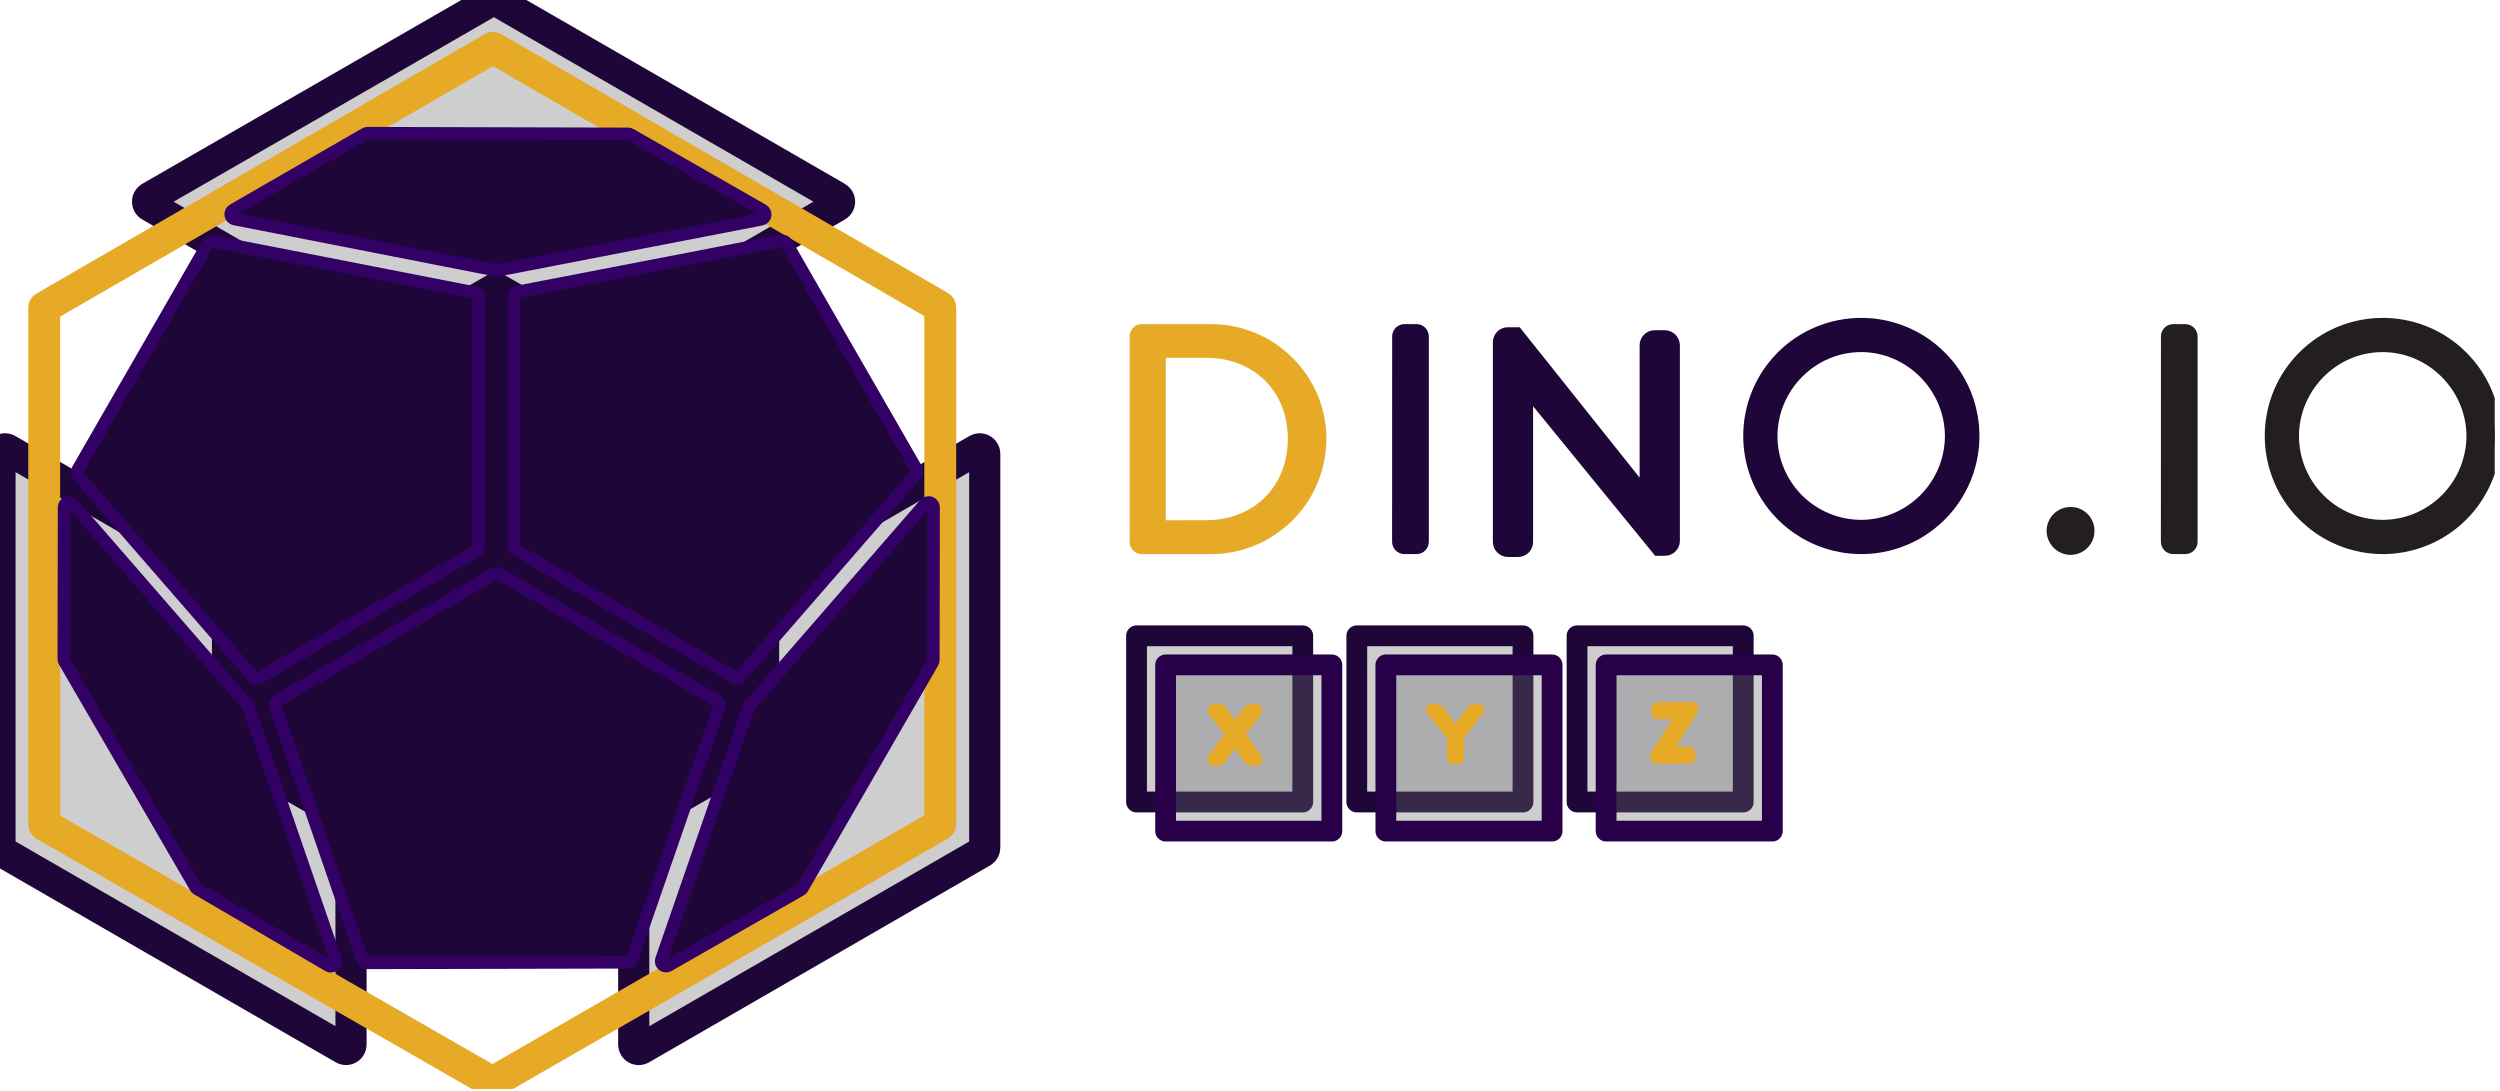 <svg width="275" height="120" viewBox="0 0 275 120" fill="none" xmlns="http://www.w3.org/2000/svg">
<g clip-path="url(#clip0_4344:25546)">
<path d="M125.019 69.938V88.222H143.303V69.938H125.019Z" fill="#6D6E71" fill-opacity="0.333" stroke="#1E0638" stroke-width="2.286" stroke-linejoin="round"/>
<path d="M149.246 69.938V88.222H167.53V69.938H149.246Z" fill="#6D6E71" fill-opacity="0.333" stroke="#1E0638" stroke-width="2.286" stroke-linejoin="round"/>
<path d="M173.473 69.938V88.222H191.757V69.938H173.473Z" fill="#6D6E71" fill-opacity="0.333" stroke="#1E0638" stroke-width="2.286" stroke-linejoin="round"/>
<path d="M128.219 73.137V91.421H146.504V73.137H128.219Z" fill="#6D6E71" fill-opacity="0.333" stroke="#280049" stroke-width="2.286" stroke-linejoin="round"/>
<path d="M152.445 73.137V91.421H170.729V73.137H152.445Z" fill="#6D6E71" fill-opacity="0.333" stroke="#280049" stroke-width="2.286" stroke-linejoin="round"/>
<path d="M176.672 73.137V91.421H194.957V73.137H176.672Z" fill="#6D6E71" fill-opacity="0.333" stroke="#280049" stroke-width="2.286" stroke-linejoin="round"/>
<path d="M181.989 83.108L184.841 78.67V78.626H182.395C182.324 78.623 182.257 78.593 182.209 78.541C182.16 78.489 182.134 78.421 182.135 78.35V77.986C182.133 77.951 182.139 77.916 182.151 77.882C182.164 77.849 182.182 77.819 182.207 77.793C182.231 77.767 182.26 77.747 182.293 77.732C182.325 77.718 182.36 77.71 182.395 77.71H186.052C186.1 77.705 186.149 77.714 186.192 77.735C186.235 77.756 186.272 77.789 186.298 77.83C186.324 77.87 186.338 77.918 186.338 77.966C186.339 78.014 186.326 78.061 186.301 78.103L183.522 82.569V82.615H185.762C185.799 82.613 185.835 82.619 185.869 82.632C185.903 82.645 185.934 82.665 185.96 82.691C185.986 82.717 186.007 82.748 186.02 82.782C186.034 82.816 186.04 82.852 186.038 82.889V83.254C186.038 83.328 186.009 83.398 185.958 83.45C185.906 83.502 185.835 83.531 185.762 83.531H182.27C182.197 83.528 182.128 83.498 182.077 83.447C182.026 83.396 181.996 83.327 181.993 83.254L181.989 83.108Z" fill="#E7AA27" stroke="#E7AA27" stroke-width="0.971" stroke-miterlimit="10"/>
<path d="M135.271 80.787L133.425 78.314C133.278 78.124 133.365 77.936 133.614 77.936H134.225C134.269 77.938 134.313 77.949 134.352 77.969C134.392 77.989 134.426 78.018 134.453 78.053L135.825 80.03H135.838L137.278 78.053C137.305 78.018 137.34 77.989 137.379 77.969C137.419 77.949 137.462 77.938 137.507 77.936H138.119C138.366 77.936 138.453 78.124 138.307 78.314L136.46 80.773L138.323 83.378C138.453 83.566 138.366 83.755 138.133 83.755H137.594C137.55 83.75 137.509 83.736 137.471 83.713C137.434 83.691 137.402 83.661 137.376 83.625L135.834 81.486H135.82L134.328 83.63C134.3 83.665 134.266 83.693 134.226 83.713C134.187 83.734 134.143 83.745 134.099 83.746H133.56C133.313 83.746 133.24 83.557 133.37 83.369L135.271 80.787Z" fill="#E7AA27" stroke="#E7AA27" stroke-width="0.971" stroke-miterlimit="10"/>
<path d="M157.334 78.108C157.258 78.008 157.334 77.937 157.521 77.937H158.07C158.109 77.935 158.148 77.941 158.185 77.956C158.221 77.972 158.254 77.995 158.28 78.024L160.127 80.405H160.138L161.884 78.024C161.911 77.996 161.944 77.973 161.98 77.958C162.016 77.943 162.055 77.936 162.094 77.937H162.57C162.755 77.937 162.844 78.015 162.755 78.118L160.561 81.043L160.545 83.502C160.517 83.531 160.484 83.553 160.448 83.569C160.411 83.585 160.372 83.593 160.332 83.594H159.875C159.688 83.594 159.589 83.509 159.676 83.399L159.656 81.045L157.334 78.108Z" fill="#E7AA27" stroke="#E7AA27" stroke-width="0.971" stroke-miterlimit="10"/>
<path d="M124.948 36.988C124.946 36.821 125.01 36.66 125.125 36.539C125.24 36.418 125.398 36.346 125.565 36.339H133.221C139.817 36.339 145.218 41.706 145.218 48.27C145.214 51.45 143.948 54.499 141.7 56.748C139.451 58.997 136.402 60.263 133.221 60.267H125.565C125.398 60.26 125.24 60.188 125.125 60.067C125.01 59.946 124.946 59.785 124.948 59.618V36.988ZM132.673 57.908C138.279 57.908 142.347 53.908 142.347 48.27C142.347 42.631 138.279 38.671 132.673 38.671H127.546V57.915L132.673 57.908Z" fill="#E7AA27" stroke="#E7AA27" stroke-width="1.371" stroke-miterlimit="10"/>
<path d="M165.246 37.61C165.254 37.451 165.322 37.302 165.437 37.193C165.552 37.084 165.704 37.023 165.862 37.025H166.673L181.323 55.401H181.388V37.973C181.389 37.808 181.454 37.651 181.57 37.534C181.686 37.418 181.842 37.353 182.006 37.353H183.139C183.301 37.358 183.455 37.425 183.57 37.54C183.684 37.655 183.751 37.81 183.757 37.973V59.52C183.751 59.68 183.682 59.831 183.567 59.941C183.451 60.051 183.298 60.111 183.139 60.109H182.554L167.645 41.839H167.611V59.618C167.612 59.7 167.596 59.78 167.565 59.856C167.534 59.931 167.489 60 167.431 60.058C167.374 60.115 167.306 60.161 167.231 60.193C167.156 60.224 167.076 60.24 166.995 60.24H165.862C165.7 60.234 165.546 60.167 165.431 60.052C165.316 59.936 165.25 59.781 165.244 59.618L165.246 37.61Z" fill="#1E0638" stroke="#1E0638" stroke-width="2.057" stroke-miterlimit="10"/>
<path d="M153.823 36.988C153.829 36.818 153.899 36.656 154.019 36.536C154.14 36.415 154.302 36.345 154.472 36.339H155.843C156.013 36.347 156.173 36.418 156.292 36.538C156.411 36.658 156.48 36.819 156.486 36.988V59.615C156.48 59.786 156.41 59.947 156.289 60.068C156.169 60.188 156.007 60.259 155.837 60.264H154.465C154.295 60.259 154.133 60.188 154.013 60.068C153.892 59.947 153.822 59.786 153.816 59.615L153.823 36.988Z" fill="#1E0638" stroke="#1E0638" stroke-width="1.371" stroke-miterlimit="10"/>
<path d="M204.713 35.654C207.147 35.647 209.528 36.362 211.555 37.709C213.582 39.055 215.165 40.972 216.102 43.218C217.04 45.464 217.291 47.937 216.823 50.325C216.355 52.714 215.189 54.91 213.473 56.635C211.757 58.361 209.568 59.539 207.183 60.021C204.797 60.503 202.322 60.266 200.071 59.342C197.82 58.417 195.894 56.845 194.536 54.826C193.178 52.806 192.449 50.429 192.442 47.996C192.434 46.379 192.746 44.776 193.359 43.28C193.972 41.784 194.874 40.423 196.014 39.276C197.154 38.13 198.51 37.219 200.002 36.598C201.495 35.976 203.096 35.655 204.713 35.654V35.654ZM204.713 57.869C207.334 57.864 209.847 56.823 211.704 54.972C213.561 53.122 214.611 50.612 214.625 47.991C214.625 42.559 210.148 38.044 204.713 38.044C199.278 38.044 194.835 42.559 194.835 47.991C194.842 50.609 195.885 53.117 197.736 54.968C199.587 56.819 202.095 57.862 204.713 57.869V57.869Z" fill="#1E0638" stroke="#1E0638" stroke-width="1.371" stroke-miterlimit="10"/>
<path d="M227.761 56.453C228.018 56.45 228.272 56.498 228.51 56.595C228.747 56.692 228.963 56.836 229.145 57.017C229.326 57.199 229.469 57.415 229.566 57.653C229.663 57.891 229.711 58.145 229.708 58.402C229.708 58.919 229.503 59.414 229.138 59.779C228.773 60.144 228.277 60.349 227.761 60.349C227.246 60.344 226.753 60.137 226.389 59.773C226.025 59.409 225.817 58.917 225.811 58.402C225.811 58.146 225.861 57.892 225.959 57.656C226.057 57.419 226.201 57.204 226.382 57.023C226.563 56.842 226.778 56.698 227.014 56.6C227.251 56.502 227.505 56.452 227.761 56.453Z" fill="#231F20" stroke="#231F20" stroke-width="1.371" stroke-miterlimit="10"/>
<path d="M238.388 36.988C238.394 36.818 238.464 36.656 238.585 36.536C238.705 36.415 238.867 36.345 239.037 36.339H240.409C240.578 36.347 240.738 36.418 240.857 36.538C240.976 36.658 241.045 36.819 241.051 36.988V59.615C241.045 59.786 240.975 59.947 240.854 60.068C240.734 60.188 240.572 60.259 240.402 60.264H239.03C238.86 60.259 238.698 60.188 238.578 60.068C238.457 59.947 238.387 59.786 238.381 59.615L238.388 36.988Z" fill="#231F20" stroke="#231F20" stroke-width="1.371" stroke-miterlimit="10"/>
<path d="M262.08 35.654C264.514 35.647 266.895 36.362 268.922 37.709C270.95 39.055 272.532 40.972 273.47 43.218C274.408 45.464 274.658 47.937 274.19 50.325C273.722 52.714 272.557 54.91 270.841 56.635C269.125 58.361 266.936 59.539 264.55 60.021C262.165 60.503 259.69 60.266 257.439 59.342C255.188 58.417 253.261 56.845 251.903 54.826C250.545 52.806 249.817 50.429 249.809 47.996C249.802 46.379 250.113 44.776 250.726 43.28C251.339 41.784 252.242 40.423 253.382 39.276C254.522 38.13 255.877 37.219 257.37 36.598C258.863 35.976 260.463 35.655 262.08 35.654V35.654ZM262.08 57.869C264.702 57.864 267.215 56.823 269.071 54.972C270.928 53.122 271.978 50.612 271.993 47.991C271.993 42.559 267.515 38.044 262.08 38.044C256.645 38.044 252.202 42.559 252.202 47.991C252.21 50.609 253.253 53.117 255.104 54.968C256.954 56.819 259.463 57.862 262.08 57.869V57.869Z" fill="#231F20" stroke="#231F20" stroke-width="1.371" stroke-miterlimit="10"/>
<path d="M38.066 115.446C37.969 115.447 37.874 115.421 37.791 115.372L0.274 93.712C0.191 93.664 0.121 93.595 0.073 93.512C0.025 93.428 -0 93.333 2.55824e-06 93.237V49.917C0 49.821 0.026 49.726 0.074 49.643C0.122 49.559 0.191 49.49 0.274 49.441C0.357 49.393 0.451 49.368 0.547 49.368C0.643 49.368 0.738 49.393 0.821 49.441L38.34 71.154C38.423 71.202 38.492 71.271 38.539 71.354C38.587 71.437 38.612 71.531 38.612 71.627V114.899C38.612 114.995 38.586 115.09 38.538 115.173C38.49 115.256 38.421 115.325 38.338 115.372C38.255 115.421 38.161 115.446 38.066 115.446V115.446Z" fill="#6D6E71" fill-opacity="0.333" stroke="#1E0638" stroke-width="3.428" stroke-miterlimit="10"/>
<path d="M69.984 115.377C69.9 115.329 69.831 115.26 69.783 115.177C69.735 115.094 69.71 115 69.709 114.904V71.627C69.709 71.531 69.734 71.437 69.783 71.354C69.831 71.271 69.9 71.202 69.984 71.154L107.501 49.441C107.584 49.393 107.678 49.368 107.774 49.368C107.87 49.368 107.964 49.393 108.047 49.441C108.13 49.49 108.199 49.559 108.247 49.643C108.296 49.726 108.321 49.821 108.321 49.917V93.242C108.321 93.338 108.296 93.433 108.248 93.516C108.2 93.6 108.131 93.669 108.047 93.717L70.53 115.377C70.447 115.425 70.353 115.45 70.257 115.45C70.161 115.45 70.067 115.425 69.984 115.377V115.377Z" fill="#6D6E71" fill-opacity="0.333" stroke="#1E0638" stroke-width="3.428" stroke-miterlimit="10"/>
<path d="M54.292 44.444C54.195 44.444 54.101 44.419 54.017 44.37L16.5 22.658C16.417 22.61 16.348 22.54 16.3 22.457C16.253 22.374 16.227 22.28 16.227 22.184C16.227 22.088 16.253 21.993 16.3 21.91C16.348 21.827 16.417 21.758 16.5 21.709L54.054 0.072C54.137 0.025 54.231 0 54.327 0C54.423 0 54.517 0.025 54.6 0.072L92.083 21.709C92.167 21.757 92.236 21.826 92.284 21.91C92.333 21.993 92.358 22.087 92.358 22.184C92.358 22.28 92.333 22.375 92.284 22.458C92.236 22.541 92.167 22.61 92.083 22.658L54.566 44.37C54.483 44.419 54.388 44.445 54.292 44.444Z" fill="#6D6E71" fill-opacity="0.333" stroke="#1E0638" stroke-width="3.428" stroke-miterlimit="10"/>
<path d="M23.313 83.435L54.524 101.25L85.708 83.418V47.629L54.563 29.713L23.313 47.665V83.435Z" fill="#1E0638"/>
<path d="M54.167 119.796C54.041 119.795 53.916 119.762 53.806 119.698L4.503 91.358C4.392 91.294 4.3 91.202 4.236 91.092C4.173 90.982 4.139 90.856 4.139 90.729V33.826C4.139 33.699 4.172 33.574 4.236 33.463C4.299 33.353 4.39 33.261 4.5 33.197L53.868 4.628C53.978 4.564 54.104 4.53 54.231 4.53C54.359 4.53 54.484 4.564 54.595 4.628L103.791 33.14C103.901 33.204 103.992 33.296 104.056 33.406C104.119 33.517 104.152 33.642 104.152 33.769V90.699C104.153 90.826 104.12 90.952 104.056 91.062C103.993 91.172 103.901 91.264 103.791 91.328L54.529 119.698C54.419 119.762 54.294 119.796 54.167 119.796V119.796ZM5.588 90.313L54.167 118.233L102.703 90.279V34.18L54.229 6.091L5.588 34.233V90.313Z" fill="#E7AA27" stroke="#E7AA27" stroke-width="2.057" stroke-miterlimit="10"/>
<path d="M81.038 74.585C80.942 74.584 80.847 74.558 80.764 74.509L56.809 60.524C56.727 60.476 56.659 60.408 56.612 60.326C56.564 60.243 56.539 60.15 56.539 60.055V32.629C56.54 32.502 56.584 32.38 56.664 32.283C56.745 32.185 56.856 32.118 56.98 32.094L85.936 26.499C86.047 26.478 86.163 26.491 86.266 26.539C86.369 26.586 86.455 26.664 86.512 26.762L100.792 51.578C100.849 51.676 100.874 51.789 100.863 51.902C100.852 52.015 100.807 52.121 100.733 52.207L81.445 74.397C81.394 74.455 81.332 74.502 81.261 74.534C81.191 74.566 81.115 74.584 81.038 74.585V74.585Z" fill="#1E0638" stroke="#330066" stroke-width="1.371" stroke-miterlimit="10"/>
<path d="M40.381 105.924C40.268 105.924 40.157 105.888 40.065 105.822C39.973 105.756 39.904 105.663 39.867 105.556L30.279 77.709C30.237 77.591 30.237 77.463 30.278 77.345C30.32 77.227 30.401 77.127 30.507 77.062L54.389 63.12C54.472 63.072 54.567 63.047 54.663 63.047C54.76 63.047 54.854 63.072 54.938 63.12L78.892 77.106C78.999 77.171 79.08 77.272 79.122 77.39C79.163 77.508 79.163 77.637 79.121 77.755L69.522 105.49C69.485 105.597 69.415 105.69 69.323 105.755C69.231 105.821 69.121 105.856 69.007 105.856L40.367 105.922L40.381 105.924Z" fill="#1E0638" stroke="#330066" stroke-width="1.371" stroke-miterlimit="10"/>
<path d="M54.691 29.74C54.656 29.743 54.621 29.743 54.586 29.74L25.809 24.099C25.7 24.079 25.599 24.025 25.522 23.946C25.444 23.866 25.393 23.765 25.375 23.656C25.357 23.546 25.372 23.434 25.42 23.334C25.468 23.234 25.545 23.151 25.642 23.096L40.162 14.719C40.244 14.671 40.338 14.646 40.434 14.646V14.646L69.085 14.722C69.18 14.723 69.273 14.748 69.355 14.795L83.912 23.121C84.008 23.176 84.085 23.26 84.132 23.36C84.18 23.46 84.195 23.572 84.177 23.682C84.159 23.791 84.108 23.892 84.031 23.972C83.953 24.052 83.854 24.105 83.745 24.127L54.794 29.731C54.76 29.737 54.725 29.74 54.691 29.74Z" fill="#1E0638" stroke="#330066" stroke-width="1.371" stroke-miterlimit="10"/>
<path d="M36.404 106.299C36.307 106.299 36.213 106.273 36.13 106.223L21.694 97.783C21.613 97.735 21.546 97.667 21.498 97.586L7.085 72.756C7.036 72.673 7.01 72.578 7.012 72.482L7.044 55.797C7.044 55.687 7.078 55.579 7.141 55.489C7.205 55.398 7.294 55.329 7.397 55.29C7.501 55.251 7.614 55.245 7.721 55.272C7.828 55.299 7.924 55.358 7.997 55.441L27.218 77.556C27.265 77.607 27.3 77.668 27.321 77.734L36.92 105.579C36.957 105.684 36.96 105.798 36.93 105.905C36.9 106.012 36.837 106.107 36.751 106.178C36.653 106.256 36.53 106.299 36.404 106.299V106.299Z" fill="#1E0638" stroke="#330066" stroke-width="1.371" stroke-miterlimit="10"/>
<path d="M73.266 106.278C73.179 106.278 73.093 106.257 73.016 106.217C72.939 106.177 72.873 106.12 72.822 106.049C72.772 105.978 72.739 105.897 72.727 105.811C72.715 105.725 72.723 105.637 72.751 105.555L82.351 77.818C82.374 77.753 82.41 77.692 82.456 77.64L101.741 55.452C101.814 55.368 101.91 55.308 102.018 55.281C102.125 55.253 102.239 55.259 102.343 55.298C102.447 55.337 102.536 55.407 102.6 55.498C102.663 55.589 102.697 55.697 102.697 55.808L102.671 72.598C102.672 72.693 102.646 72.787 102.598 72.87L88.277 97.691C88.23 97.775 88.16 97.844 88.076 97.892L73.535 106.209C73.453 106.255 73.36 106.279 73.266 106.278Z" fill="#1E0638" stroke="#330066" stroke-width="1.371" stroke-miterlimit="10"/>
<path d="M28.227 74.619C28.149 74.62 28.073 74.603 28.002 74.571C27.932 74.539 27.869 74.493 27.818 74.434L8.596 52.319C8.522 52.234 8.476 52.128 8.465 52.016C8.454 51.904 8.478 51.791 8.535 51.693L22.856 26.815C22.913 26.717 22.999 26.639 23.102 26.591C23.205 26.544 23.32 26.531 23.432 26.552L52.211 32.184C52.335 32.208 52.447 32.275 52.527 32.372C52.607 32.47 52.65 32.592 52.65 32.718V60.145C52.65 60.24 52.625 60.334 52.578 60.416C52.531 60.499 52.462 60.568 52.38 60.616L28.499 74.558C28.415 74.602 28.321 74.623 28.227 74.619V74.619Z" fill="#1E0638" stroke="#330066" stroke-width="1.371" stroke-miterlimit="10"/>
</g>
<defs>
<clipPath id="clip0_4344:25546">
<rect width="274.42" height="119.797" fill="white"/>
</clipPath>
</defs>
</svg>
